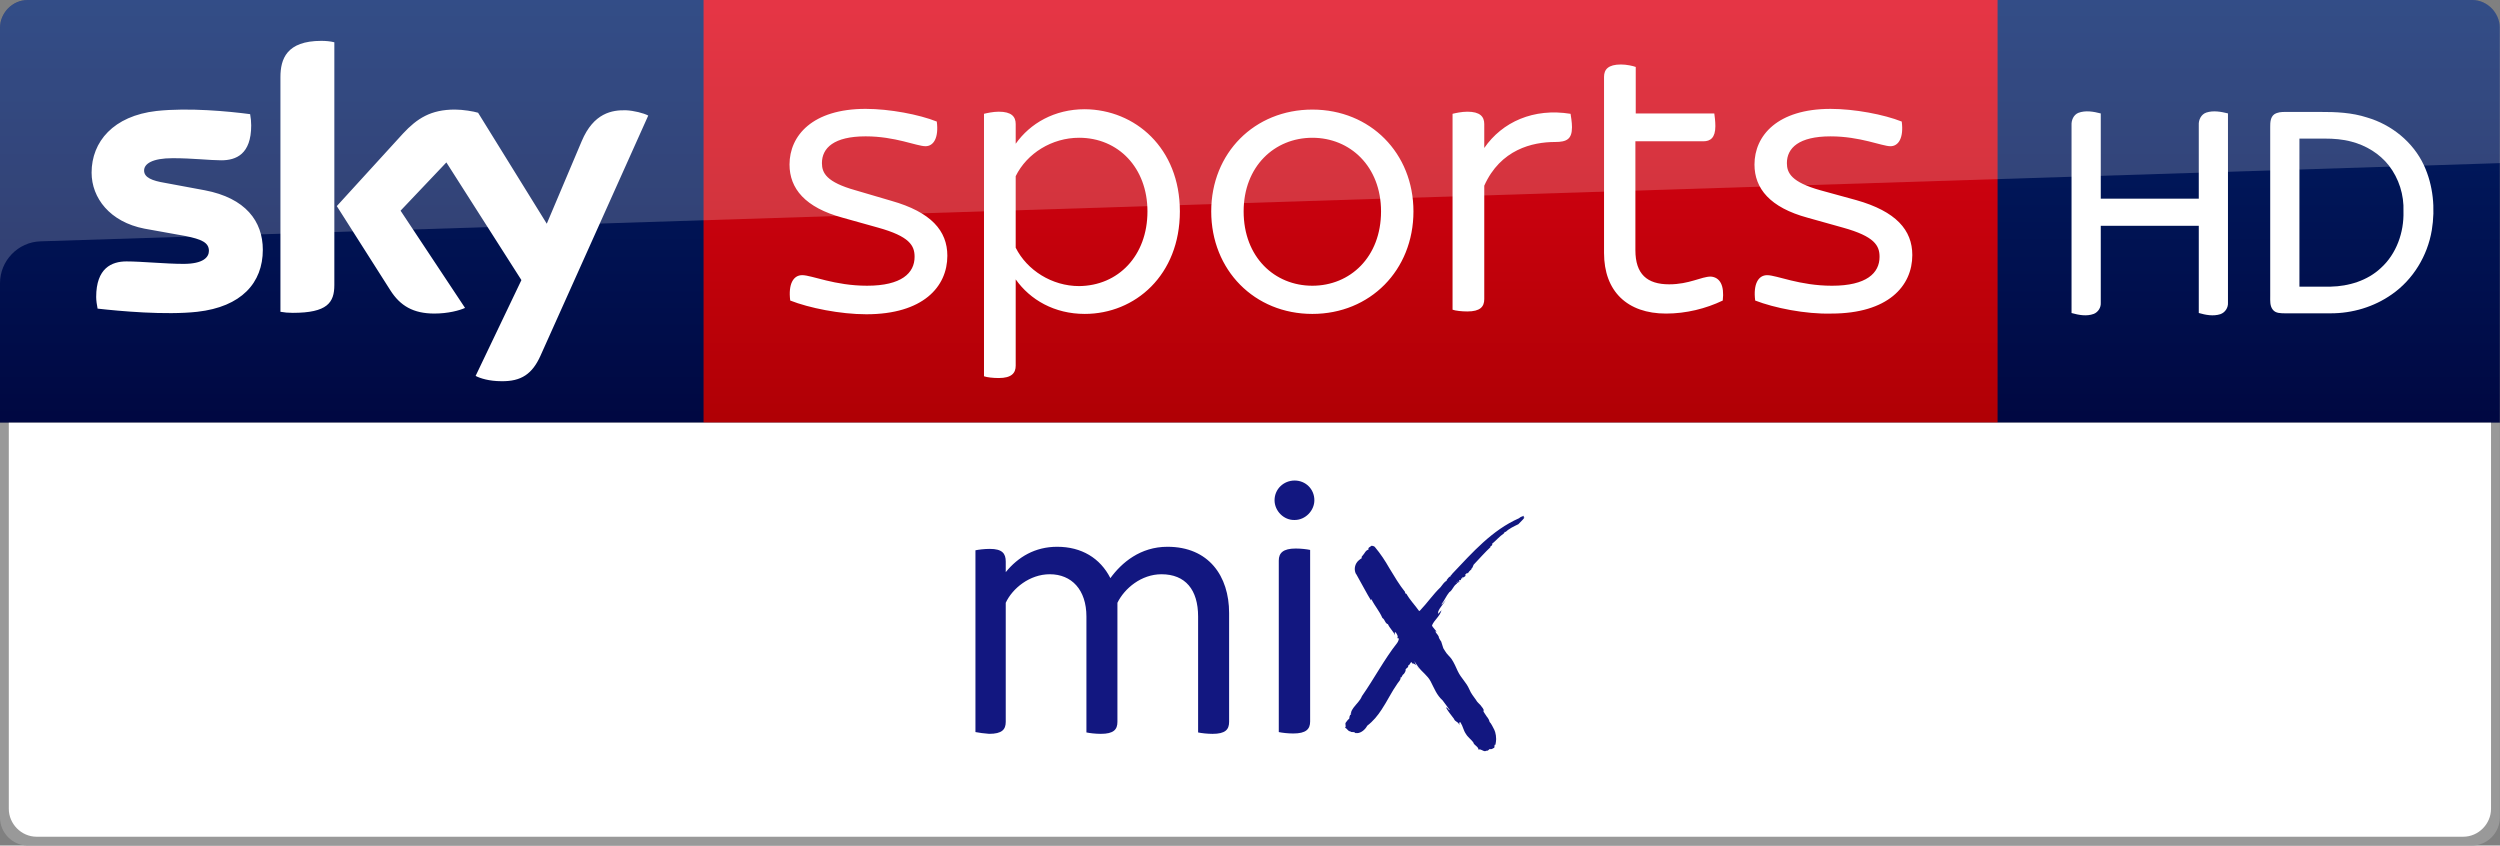 <svg height="240" viewBox="0 0 709.61 240" width="709.61" xmlns="http://www.w3.org/2000/svg" xmlns:xlink="http://www.w3.org/1999/xlink"><rect x="0" y="0" width="709.61" height="240" fill="#808080" stroke="none"/><linearGradient id="a" gradientTransform="matrix(-1 0 0 -1 -8215.806 -4580.7)" gradientUnits="userSpaceOnUse" x1="-8599.162" x2="-8599.162" y1="-4719.377" y2="-4553.606"><stop offset="0" stop-color="#a80002"/><stop offset="1" stop-color="#ea021a"/></linearGradient><linearGradient id="b" gradientTransform="matrix(-1 0 0 1 709.56 0)" gradientUnits="userSpaceOnUse" x1="99.851" x2="99.851" y1="138.674" y2="-27.096"><stop offset="0" stop-color="#00043b"/><stop offset="1" stop-color="#002672"/></linearGradient><path d="m7.9 0c-4.4 0-7.9 3.7-7.9 7.9v112.1h709.561v-112.1c0-4.2-3.5-7.9-7.9-7.9z" fill="url(#b)"/><g transform="matrix(.48 0 0 .48 567 0)"><path d="m47.72 66.75c4.27-1.63 9.01-.77 13.3.33v50.41h57.96v-43.52c-.2-3.08 1.41-6.38 4.46-7.41 4.18-1.36 8.64-.52 12.8.5v111.94c.19 2.95-1.68 5.81-4.48 6.78-4.19 1.35-8.66.5-12.78-.69v-51.58h-57.96v45.56c.17 2.76-1.52 5.48-4.09 6.53-4.28 1.62-8.94.68-13.19-.49v-111.08c-.16-2.92 1.16-6.08 3.98-7.28z" fill="#fff"/><path d="m163.6 67.6c1.935-1.25 4.183-1.423 6.447-1.407h20.664c9.42-.029 18.815.355 27.86 3.307 14.45 4.25 27.14 14.48 33.54 28.21 5.52 11.92 6.78 25.54 4.66 38.43-2.52 15.09-11.04 29.21-23.67 37.96-10.48 7.39-23.33 11.21-36.12 11.18h-27.04c-2.47-.06-5.46.05-7.15-2.1-1.87-2.29-1.55-5.41-1.57-8.16v-100.06c-.01-2.57.12-5.67 2.38-7.36m14.9 14.359v87.541h18.52c10.64-.21 21.64-3.56 29.54-10.93 9.32-8.38 13.81-21.17 13.46-33.53.39-9.74-2.69-19.54-8.69-27.24-5.52-7-13.5-11.82-22.09-14.05-5.145-1.391-10.41-1.791-15.703-1.791z" fill="#fff"/></g><path d="m199.7 0h367.3v120h-367.3z" fill="url(#a)"/><path d="m135 106.7c1.3.7 3.9 1.5 7.3 1.5 5.7.1 8.8-2.1 11.1-7.2l30.6-68.2c-1.3-.7-4.1-1.4-6.3-1.5-3.9-.1-9.2.7-12.6 8.8l-9.9 23.4-19.5-31.5c-1.3-.4-4.3-.9-6.6-.9-6.8 0-10.7 2.5-14.7 6.8l-18.8 20.6 15.2 23.9c2.8 4.4 6.5 6.6 12.5 6.6 3.9 0 7.2-.9 8.7-1.6l-18.3-27.6 13-13.7 21.3 33.4zm-40.1-25.8c0 5-2 7.9-11.8 7.9-1.3 0-2.4-.1-3.5-.3v-66.6c0-5.1 1.7-10.3 11.6-10.3 1.2 0 2.5.1 3.7.4zm-20.3-10c0 9.4-6.1 16.2-18.6 17.6-9 1-22.1-.2-28.3-.9-.2-1-.4-2.3-.4-3.3 0-8.2 4.4-10.1 8.6-10.1 4.3 0 11.1.7 16.2.7 5.6 0 7.2-1.9 7.2-3.7 0-2.4-2.2-3.3-6.6-4.2l-11.7-2.1c-9.8-1.9-15-8.7-15-15.9 0-8.8 6.2-16.1 18.4-17.5 9.2-1 20.5.1 26.6.9.2 1.1.3 2.1.3 3.2 0 8.2-4.3 9.9-8.5 9.9-3.2 0-8.1-.6-13.8-.6-5.8 0-8.1 1.6-8.1 3.5 0 2 2.3 2.9 5.9 3.5l11.3 2.1c11.6 2.2 16.5 8.8 16.5 16.9m149.7 14.4c-.6-4.7.9-7.2 3.4-7.2 2.7 0 9.2 3 18.4 3 9.8 0 13.5-3.6 13.5-8.2 0-3.2-1.4-5.8-10.4-8.3l-10-2.8c-10.7-2.9-15.1-8.3-15.1-15.1 0-8.2 6.5-15.8 21.6-15.8 6.8 0 15.2 1.6 20.2 3.6.6 4.6-.9 7-3.2 7-2.5 0-8.6-2.8-17-2.8-9 0-12.4 3.3-12.4 7.6 0 2.8 1.3 5.4 9.5 7.7l10.2 3c11.3 3.2 15.9 8.5 15.9 15.6 0 8.8-6.9 16.6-23 16.6-7.4 0-16.3-1.8-21.6-3.9m110.6-25.3c0 18.1-12.7 29.1-27 29.1-8.6 0-15.5-4-19.6-9.8v24.5c0 2.1-1.2 3.5-4.8 3.5-1.6 0-3.4-.2-4.2-.5v-74.5c.8-.2 2.6-.6 4.2-.6 3.6 0 4.8 1.4 4.8 3.5v5.6c4.1-5.8 11-9.8 19.6-9.8 14.3.1 27 11 27 29m-9.2 0c0-12.4-8.3-20.9-19.4-20.9-7.7 0-14.8 4.4-18 10.9v20.3c3.2 6.4 10.3 10.9 18 10.9 11.1-.1 19.4-8.6 19.4-21.2m18.1 0c0-16.6 12.3-28.9 28.7-28.9 16.5 0 28.7 12.4 28.7 28.9 0 16.7-12.3 29.1-28.7 29.1s-28.7-12.4-28.7-29.1m48.2 0c0-12.8-8.8-20.9-19.5-20.9s-19.5 8.1-19.5 20.9c0 13 8.8 21.1 19.5 21.1s19.5-8.1 19.5-21.1m54.2-23.9c0 3.4-1.5 4.2-4.8 4.2-6.4 0-15.5 2.1-20.1 12.4v32.2c0 2.2-1.2 3.5-4.8 3.5-1.6 0-3.4-.2-4.2-.5v-55.6c.8-.2 2.6-.6 4.2-.6 3.6 0 4.8 1.4 4.8 3.5v6.8c5.1-7.4 14-11.4 24.5-9.7.1.7.4 2.4.4 3.8m52 49.2c-.6-4.7.9-7.2 3.4-7.2 2.7 0 9.2 3 18.4 3 9.8 0 13.5-3.6 13.5-8.2 0-3.2-1.4-5.8-10.4-8.3l-10-2.8c-10.7-2.9-15.1-8.3-15.1-15.1 0-8.2 6.5-15.8 21.6-15.8 6.8 0 15.2 1.6 20.2 3.6.6 4.6-.9 7-3.2 7-2.4 0-8.6-2.8-17-2.8-9 0-12.4 3.3-12.4 7.6 0 2.8 1.3 5.4 9.5 7.7l10.2 2.8c11.3 3.2 15.9 8.5 15.9 15.6 0 8.8-6.9 16.6-23 16.6-7.3.2-16.2-1.6-21.6-3.7m-9.2 0c-4.8 2.3-10.4 3.7-16.1 3.7-11 0-17.6-6.3-17.6-17.2v-50c0-2.1 1.2-3.5 4.8-3.5 1.6 0 3.4.4 4.2.7v13.2h22.3c.1.7.3 2.2.3 3.6 0 3.3-1.4 4.3-3.4 4.3h-19.3v30.9c0 6.8 3.3 9.7 9.6 9.7 5.7 0 9.1-2.2 11.8-2.2 2.6.2 3.9 2.5 3.4 6.8" fill="#fff"/><path d="m8 0c-4.4 0-8 3.6-8 8v72.4c0-6.4 5.1-11.7 11.5-11.9l698.11-22.199v-38.301c0-4.4-3.6-8-8-8z" fill="#fff" opacity=".2"/><path d="m7.9 240c-4.4 0-7.9-3.7-7.9-7.9v-112.1h709.561v112.1c0 4.2-3.5 7.9-7.9 7.9z" fill="#999"/><path d="m10.4 237.5c-4.4 0-7.9-3.7-7.9-7.9v-109.6h704.56v109.6c0 4.2-3.5 7.9-7.9 7.9z" fill="#fff"/><path d="m591.2 87.8v-51.6c.9-.2 2.6-.4 4.1-.4 3.5 0 4.5 1.3 4.5 3.6v3c3.5-4.3 8.3-7.2 14.6-7.2 6.9 0 12.2 3.2 15.1 8.9 3.2-4.4 8.5-8.9 16.2-8.9 11.7 0 17.5 8.3 17.5 18.8v30.9c0 2.2-1.1 3.4-4.7 3.4-1.5 0-3.2-.2-4.1-.4v-32.9c0-7.6-3.6-12-10.4-12-5.7 0-10.5 4-12.5 8.1v33.8c0 2.2-1.1 3.4-4.7 3.4-1.5 0-3.2-.2-4.1-.4v-32.9c0-7.6-4.2-12-10.4-12-5.7 0-10.6 4-12.5 8.1v33.8c0 2.2-1.1 3.4-4.7 3.4-1.3-.1-3-.3-3.9-.5m84.9-65.8c0-3.2 2.6-5.6 5.7-5.6s5.6 2.4 5.6 5.6c0 2.9-2.5 5.6-5.6 5.6-3.1.1-5.7-2.6-5.7-5.6m1.2 65.8v-48.7c0-2.1 1.2-3.4 4.8-3.4 1.5 0 3.2.2 4.1.4v48.7c0 2.2-1.2 3.4-4.8 3.4-1.5 0-3.2-.2-4.1-.4m68-59c-1.2.6-2.6 1.2-3.6 2.2-.4-.2-.3.3-.5.4-1.3.9-2.3 2.1-3.4 3 .2.1.1.3 0 .4l-.5.4.1.1c-1.5 1.4-3.2 3.3-4.8 5-.2.4-.3 1-.7 1.2l.1.1c-.5.4-.8.7-1.1 1.3.1-.1 0-.2-.1-.3l-.3.2.1.1h-.1c-.1 0-.2.2-.3.2.4.6-.5.6-.6.9-.1-.1-.1-.2-.2-.1l-.1.1c.1.1.2.1.1.2l-.1-.1c-.1.1-.3.2-.3.3l.1.1-.3.2c0 .3 0-.1-.1-.1-.5.2.1.5-.3.7l-.2-.3c-.1.1-.2.1-.1.2l.2.3c-.2 0-.3 0-.4-.2-.1.1-.2.1-.1.2s.1.2.2.1c-1.1.5-1.3 1.9-2.3 2.5-.9 1.1-1.3 2.2-2.2 3.4l.1.1c.5-.6.9-.9 1.2-1.5-.6 1.3-1.9 2.3-2.3 3.7l.1.1c-.1.1-.2.1-.1.2l.1.1c.3-.4.6-.6.9-1-.5 1.8-2 2.7-2.7 4.3 0 .2.2.4.3.6 0-.1.1.1.1.1l.9 1.1c-.2-.1-.2 0-.4-.1.2.4.4.6.7 1 .1.1.2.3.2.4h.1c0 .2 0 .3.1.5 0 .1.1.2.1.2.1.3.3.5.5.8l.6 1.9c.2.3.3.5.5.8.5.9 1.2 1.4 1.8 2.2.7 1 1.4 2.6 1.8 3.5 1 2.1 2.4 3.1 3.3 5.2.5 1.2 1.2 2 1.9 3 .2.4.5.7.8 1l .4.4c.4.6 1.2 1.3.9 1.7-.1.2.6 1 1 1.7.1.1.2.2.3.4.3.4.4.9.4.9 0 .1.1.1.1.2.3.2 1 1.6 1.3 2.2 0 .1.1.2.1.3s.1.2.1.2c.2.7.3 1.4.3 2.1 0 .5-.1 1-.2 1.6h-.2c-.2.4.1.7-.3 1l-.3-.1c.2.5-.4.2-.5.4-.5-.4-.5.5-1.3.4-.7.5-1.5-.7-2.2-.3-.1-1-1.3-1.2-1.5-2.1-.6-.8-1.6-1.5-2.1-2.4-.7-1-.8-2.1-1.5-3.2-.4-.5-.1.5-.4-.1l.1.8-.3-.5c-.3-.4-1-.6-1.2-1.1 0-.1-.1-.2-.1-.2-.8-1.1-1.6-2-2.2-3.1l.1-.1c.3.1.5.5.8.8l.1-.1c-.7-.9-1.3-1.8-2-2.7-1.7-1.5-2.4-3.5-3.4-5.4-.9-1.7-2.4-2.6-3.5-4.1-.4-.6-.8-1.1-1.1-1.6 0 .2.3.5.3.8.2.4.9 1 1 1.5-.2-.8-1.1-1.5-1.7-1.7l-.1.1-.4-.5c-.3.3-.5 1-.9 1 .2.6-.4.6-.7 1.1.1.4-.2.9-.5 1.3-.4.2-.5.7-.7 1l-.1-.1c-.1.1-.2.1-.1.2 0 .5-.5 1.1-.9 1.6-1.7 2.4-2.9 5-4.5 7.4-1.1 1.7-2.4 3.3-4.1 4.6-.5 1-1.7 2.1-2.9 2.1l-.1-.1c-.1.3-.3 0-.5 0-.1-.4-1 0-1.3-.4-.7 0-.9-.9-1.5-1 .5-.5-.2-1.1.3-1.6.2-.3.6-.8.9-1 0-.3.1-.8.3-1.2l.1.1c.1-.1.2-.1.1-.2s-.1-.2-.2-.1l.3-.2-.1-.1c.1-.5.4-1 .7-1.4.8-1.1 1.9-2 2.4-3.3 3.5-5 6.3-10.4 10-15.1.3-.4.5-1 .5-1.4-.1.1-.1.2-.3.1-.1-.1-.2-.1-.1-.3v.1c.2-.5-.2-1-.5-1.5-.1-.1-.2 0-.3.1l.1.7c-.5-1.1-1.6-2.1-2-3.1-.9-.3-.8-1.3-1.6-1.8-.8-1.9-2.1-3.3-3.1-5.3-.3.2 0 .5.1.7-1.5-2.4-2.9-5.2-4.4-7.8l-.1-.1c-.5-1-.4-2.1.1-3 .3-.6 1.1-1.2 1.6-1.5-.3-.3.1-.5.2-.7.6-.6.8-1.5 1.7-1.7-.2-.2 0-.4.1-.6.3-.1.5-.4.8-.5.3.1.7.1.9.4 1.6 1.9 2.9 3.9 4.1 6 1.4 2.3 2.8 4.7 4.5 6.8l-.1.1c.1.1.3.4.3.4l.1-.1c1 1.8 2.4 3.2 3.6 4.9h.2c2.2-2.3 3.8-4.7 5.9-6.7.5-.6 1.1-1.6 1.7-1.8l.1-.1-.1-.1c.4-.4.6-1 1.2-1.1l-.1-.1c.2-.2.4-.4.6-.7 5.7-6 11.2-12.3 18.9-15.7.4-.4.9-.5 1.4-.7 0 .2-.3.3 0 .5.5-.2-.8 1.1-1.6 1.9" fill="#121780" transform="translate(-314.326 120)"/></svg>